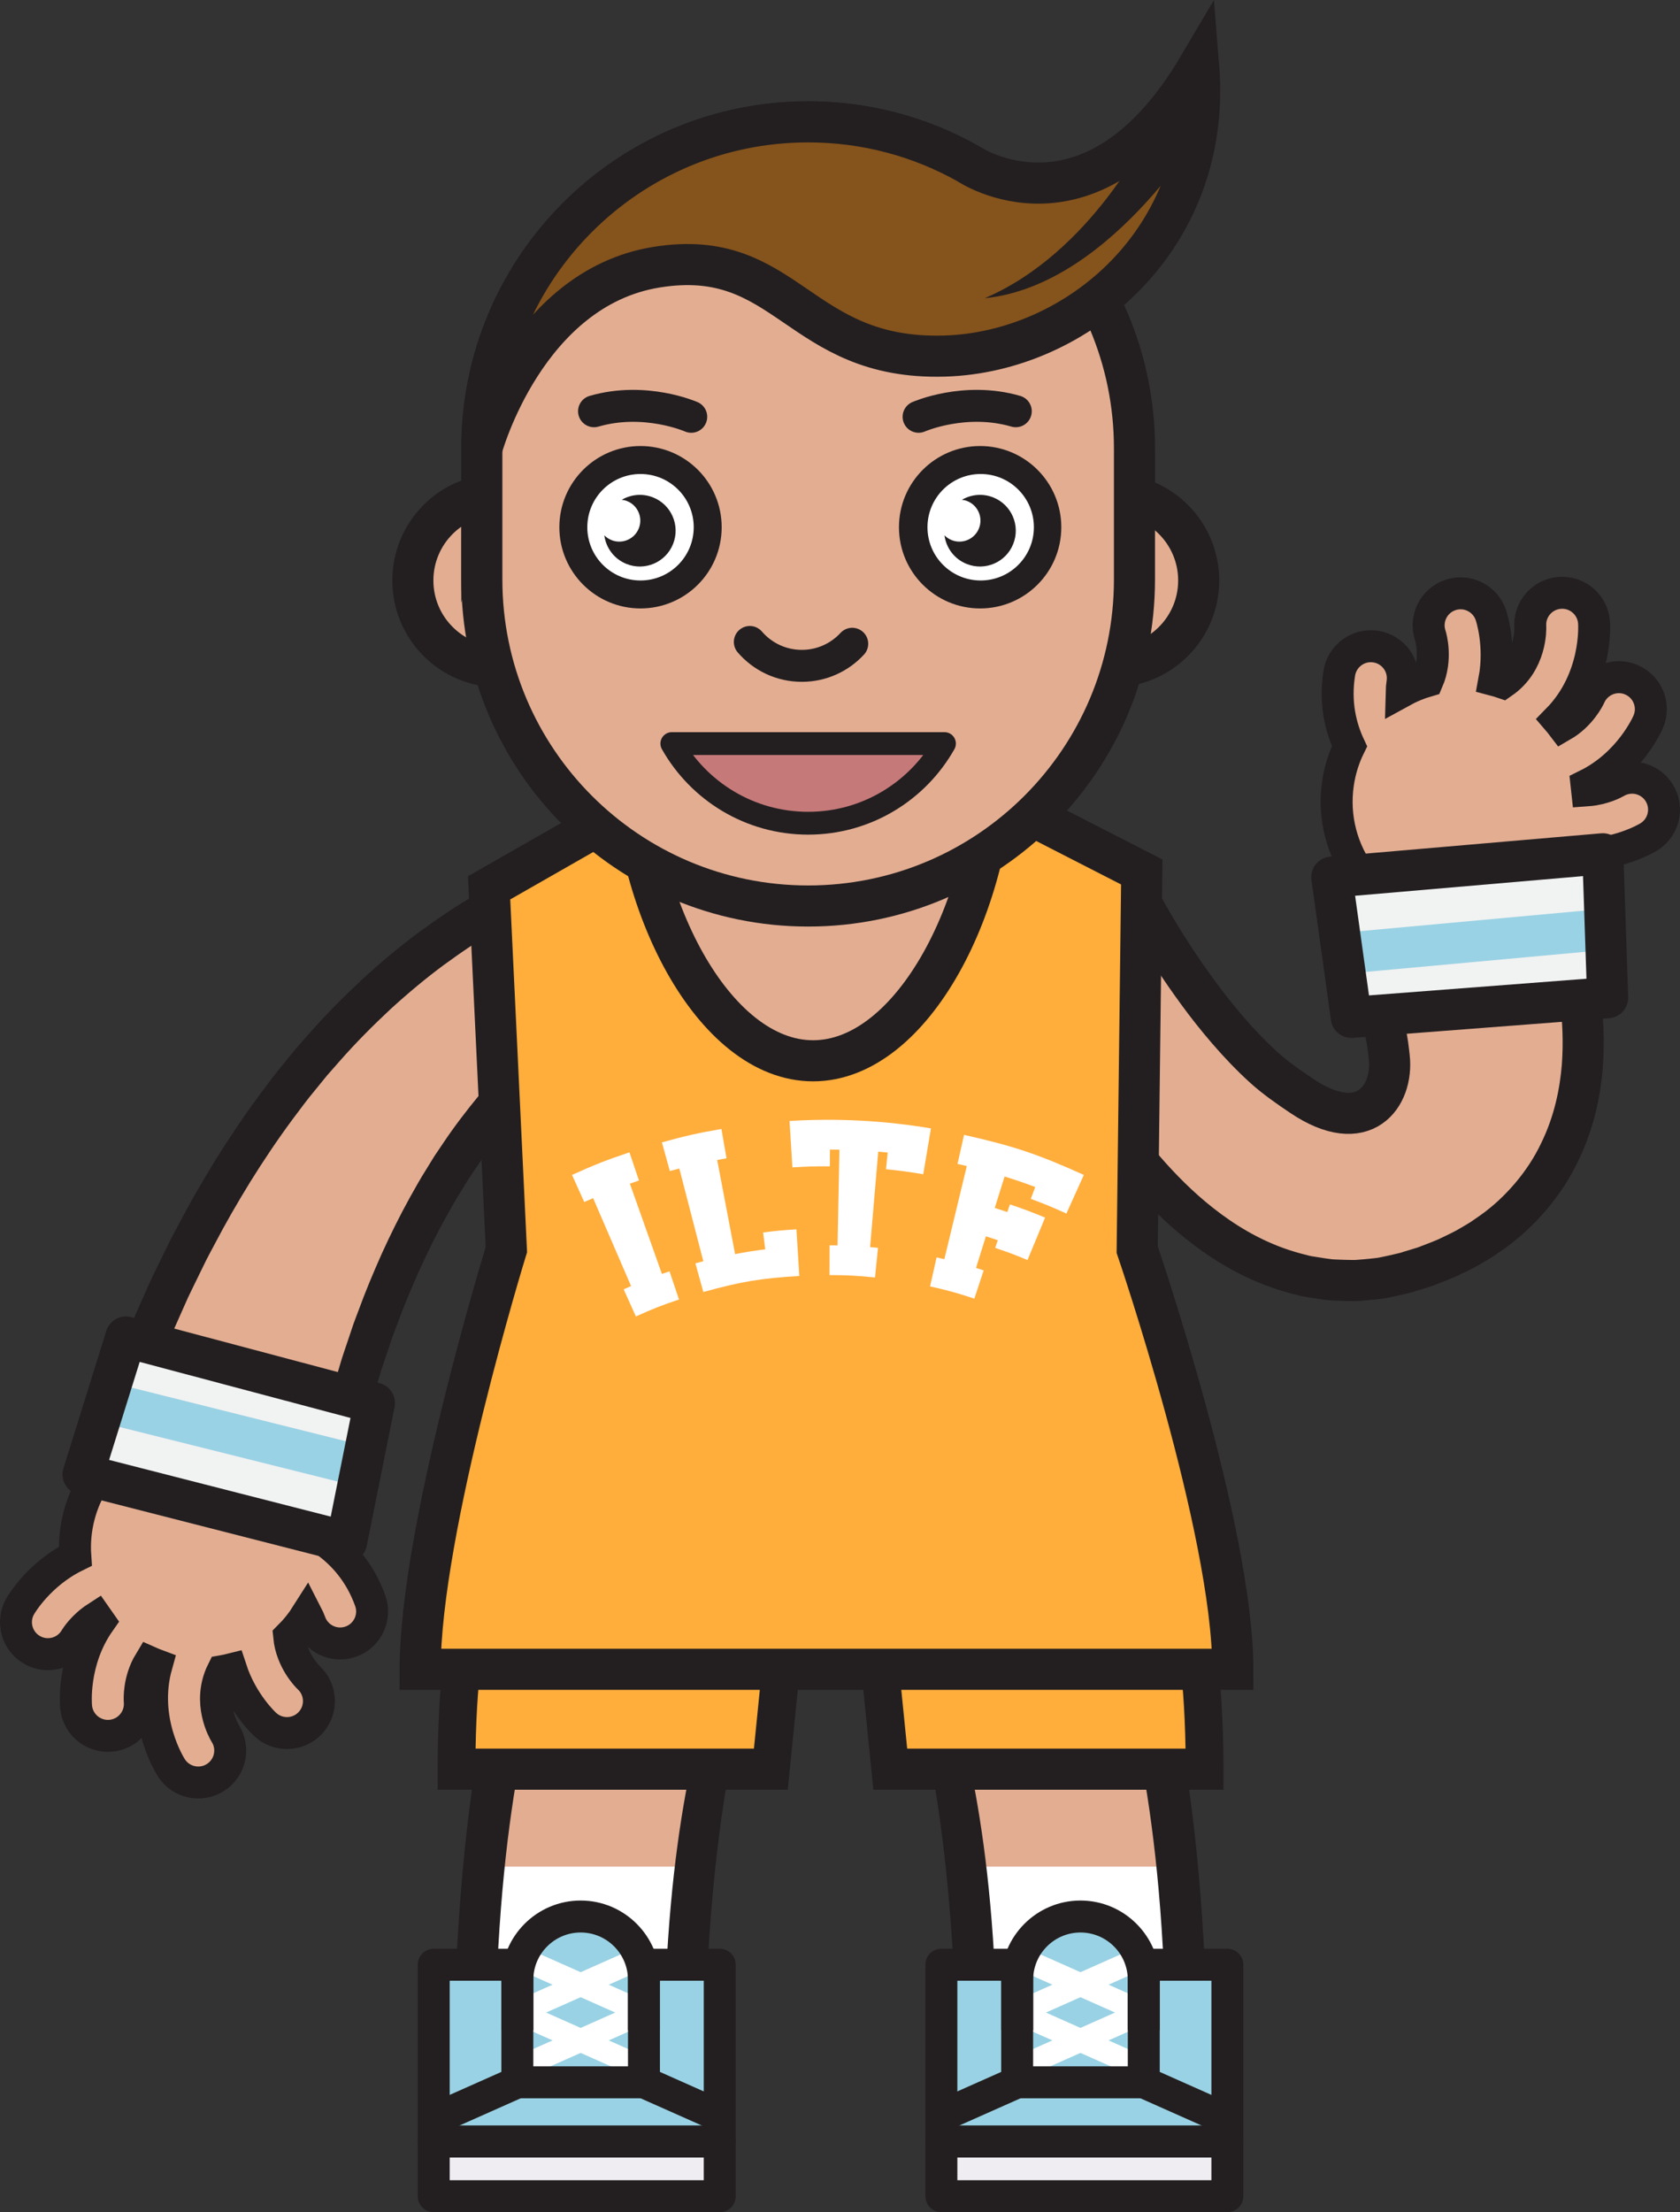 <?xml version="1.0" encoding="utf-8"?>
<!-- Generator: Adobe Illustrator 16.0.0, SVG Export Plug-In . SVG Version: 6.00 Build 0)  -->
<!DOCTYPE svg PUBLIC "-//W3C//DTD SVG 1.1//EN" "http://www.w3.org/Graphics/SVG/1.1/DTD/svg11.dtd">
<svg version="1.1" xmlns="http://www.w3.org/2000/svg" xmlns:xlink="http://www.w3.org/1999/xlink" x="0px" y="0px"
	 width="368.111px" height="484.472px" viewBox="0 0 368.111 484.472" enable-background="new 0 0 368.111 484.472"
	 xml:space="preserve">
<rect x="0" y="0" width="368.111" height="484.472" fill="#333333" stroke="none"/>
<g id="Layer_2">
	<path fill="#E3AD92" stroke="#231F20" stroke-width="7" stroke-miterlimit="10" d="M4.43,351.781
		c0.23-0.403,4.158-7.077,12.069-10.973c-0.835-11.872,6.147-23.364,17.869-27.721c14.249-5.296,30.094,1.963,35.391,16.213
		c1.018,2.742,1.568,5.542,1.697,8.315c3.761,2.737,7.482,6.836,9.667,12.951c1.291,3.611-0.566,7.584-4.151,8.915
		c-0.027,0.011-0.058,0.022-0.086,0.032c-3.641,1.3-7.646-0.597-8.946-4.239c-0.212-0.593-0.463-1.138-0.731-1.659
		c-1.093,1.729-2.382,3.337-3.848,4.796c0.51,5.273,4.013,8.743,4.275,8.997c2.815,2.604,3.012,6.997,0.429,9.843
		c-0.198,0.219-0.406,0.42-0.625,0.608c-2.639,2.271-6.62,2.269-9.265-0.133c-0.314-0.285-5.134-4.765-7.548-12.135
		c-0.624,0.157-1.248,0.287-1.873,0.396c-3.418,6.846,0.362,13.25,0.594,13.629c1.868,2.932,1.278,6.738-1.248,8.985
		c-0.261,0.232-0.543,0.447-0.845,0.643c-3.24,2.105-7.575,1.187-9.683-2.057c-0.313-0.483-6.647-10.474-3.268-22.53
		c-0.52-0.194-1.033-0.402-1.538-0.627c-2.405,3.979-2.172,8.164-2.149,8.496c0.245,2.71-1.089,5.205-3.249,6.563
		c-0.887,0.556-1.913,0.923-3.025,1.033c-3.848,0.384-7.277-2.422-7.661-6.27c-0.052-0.515-0.9-10.072,5.106-18.652
		c-0.227-0.308-0.448-0.621-0.662-0.939c-2.903,1.88-4.443,4.309-4.586,4.541c-1.376,2.347-3.911,3.601-6.459,3.448
		c-1.046-0.061-2.093-0.359-3.063-0.917C3.665,359.412,2.506,355.133,4.43,351.781z"/>
	<path fill="#E3AD92" stroke="#231F20" stroke-width="7" stroke-miterlimit="10" d="M361.252,183.299
		c-0.395,0.243-7.052,4.198-15.861,3.802c-4.987,10.805-16.643,17.512-29.013,15.684c-15.038-2.225-25.426-16.217-23.203-31.256
		c0.43-2.895,1.295-5.613,2.519-8.105c-1.977-4.211-3.264-9.595-2.232-16.008c0.608-3.786,4.15-6.372,7.932-5.812
		c0.031,0.004,0.063,0.008,0.092,0.014c3.817,0.615,6.414,4.207,5.798,8.024c-0.1,0.621-0.143,1.221-0.158,1.807
		c1.791-0.988,3.695-1.776,5.683-2.35c2.094-4.865,0.695-9.595,0.587-9.943c-1.212-3.639,0.731-7.583,4.366-8.832
		c0.28-0.097,0.559-0.172,0.842-0.231c3.404-0.719,6.893,1.2,8.054,4.579c0.139,0.401,2.204,6.648,0.769,14.27
		c0.623,0.164,1.231,0.35,1.833,0.556c6.292-4.353,6.064-11.786,6.045-12.229c-0.225-3.469,2.126-6.521,5.422-7.272
		c0.341-0.078,0.691-0.131,1.05-0.156c3.854-0.284,7.211,2.609,7.495,6.466c0.041,0.575,0.779,12.382-7.991,21.318
		c0.362,0.42,0.712,0.851,1.046,1.29c4.024-2.327,5.836-6.107,5.976-6.409c1.092-2.493,3.463-4.037,6.011-4.187
		c1.044-0.061,2.12,0.113,3.147,0.553c3.557,1.517,5.212,5.627,3.693,9.184c-0.201,0.476-4.063,9.261-13.46,13.886
		c0.05,0.378,0.094,0.761,0.128,1.142c3.449-0.248,5.97-1.634,6.206-1.77c2.337-1.393,5.162-1.271,7.321,0.09
		c0.887,0.557,1.661,1.323,2.242,2.279C365.6,176.981,364.554,181.289,361.252,183.299z"/>
	<path fill="#E3AD92" stroke="#231F20" stroke-width="9" stroke-miterlimit="10" d="M344.039,205.893
		c0.021,0.108,0.034,0.204,0.048,0.287c-0.123-1.088-0.32-2.149-0.589-3.179c-14.709,1.234-29.321,3.486-43.937,5.6
		c-0.002,0.73,0.03,1.465,0.101,2.205c0,0,0.057,0.529,0.218,1.55c0.042,0.255,0.092,0.539,0.146,0.854
		c0.041,0.194,0.086,0.405,0.136,0.636c0.048,0.221,0.104,0.458,0.16,0.714c0.059,0.257,0.127,0.546,0.174,0.718
		c0.467,1.818,0.99,3.417,1.526,5.175c0.536,1.742,1.083,3.604,1.528,5.525c0.46,1.925,0.666,3.849,0.854,5.525
		c0.955,8.516-5.515,17.721-19.254,8.453c-2.646-1.786-5.655-3.832-8.383-6.323c-2.738-2.494-5.336-5.244-7.728-8.009
		c-2.392-2.767-4.585-5.552-6.534-8.219c-3.916-5.322-6.915-10.084-8.918-13.413c-0.998-1.668-1.745-2.978-2.238-3.853
		c-0.455-0.814-0.695-1.249-0.695-1.249l-0.34-0.616c-3.68-6.57-11.807-9.426-18.875-6.381c-7.549,3.257-11.03,12.015-7.775,19.563
		c0,0,0.283,0.656,0.813,1.888c0.512,1.161,1.261,2.827,2.246,4.903c1.979,4.148,4.896,9.969,8.959,16.791
		c2.024,3.415,4.359,7.074,7.057,10.894c2.701,3.816,5.761,7.797,9.361,11.805c3.612,4.002,7.752,8.056,12.871,11.829
		c5.105,3.74,11.31,7.288,18.936,9.32c0.961,0.237,1.878,0.526,2.882,0.692c1.002,0.171,2.009,0.327,3.02,0.471l1.516,0.206
		c0.508,0.058,1.036,0.063,1.553,0.091c1.042,0.047,2.087,0.076,3.129,0.09c1.043,0.048,2.088-0.077,3.131-0.157
		c1.045-0.093,2.089-0.199,3.129-0.322c1.028-0.149,2.025-0.393,3.038-0.606l1.508-0.347l0.75-0.181l0.376-0.094l0.187-0.046
		l0.094-0.022l0.643-0.217l1.711-0.517l0.851-0.259c0.317-0.103,0.474-0.125,1.004-0.331c0.902-0.337,1.8-0.684,2.694-1.04
		c0.896-0.355,1.808-0.722,2.56-1.098c1.584-0.757,3.141-1.474,4.713-2.428c0.783-0.463,1.556-0.896,2.327-1.396
		c0.768-0.532,1.533-1.062,2.294-1.589c6.065-4.299,11.477-10.654,14.661-17.345c3.304-6.708,4.557-13.322,5.024-18.892
		c0.413-5.578,0.105-10.33-0.365-14.229c-0.473-3.912-1.089-7.067-1.565-9.439c-0.482-2.355-0.826-3.971-0.851-4.369
		c-0.02-0.104-0.004-0.079,0.006-0.067l0.022,0.028c0.008,0.02,0.004-0.008,0.018,0.051
		C343.992,205.662,344.018,205.785,344.039,205.893z"/>
	<path fill="#E3AD92" stroke="#231F20" stroke-width="9" stroke-miterlimit="10" d="M140.274,205.76
		c0.023-0.006,0.725,11.495,0.816,11.5l0.01,0.017c-0.047,0.019-0.094,0.039-0.146,0.063c-0.123,0.049-0.266,0.107-0.426,0.173
		c-0.699,0.281-1.893,0.802-3.438,1.565c-1.547,0.753-3.467,1.83-5.627,3.166c-2.168,1.323-4.564,3.016-7.102,4.978
		c-2.555,1.938-5.186,4.296-7.887,6.862c-2.688,2.594-5.381,5.517-8.039,8.662c-2.621,3.194-5.238,6.575-7.672,10.227
		c-0.609,0.907-1.225,1.818-1.84,2.73c-0.58,0.944-1.162,1.892-1.746,2.84c-1.201,1.863-2.273,3.853-3.381,5.801
		c-2.18,3.925-4.182,7.98-6.031,12.043c-1.822,4.082-3.523,8.149-4.994,12.188c-0.375,1.005-0.764,1.987-1.117,2.982
		c-0.336,1.005-0.67,2-1,2.984c-0.641,1.979-1.354,3.854-1.883,5.78c-0.564,1.902-1.113,3.751-1.645,5.54
		c-0.533,1.784-0.939,3.567-1.391,5.242c-0.428,1.689-0.877,3.282-1.23,4.836c-0.348,1.555-0.676,3.029-0.986,4.416
		c-0.309,1.384-0.598,2.678-0.867,3.874c-0.229,1.214-0.439,2.328-0.629,3.335c-0.762,4.019-1.197,6.315-1.197,6.315l-48.836-11.964
		c0,0,0.846-2.594,2.33-7.136c0.373-1.132,0.783-2.386,1.232-3.752c0.494-1.357,1.027-2.826,1.598-4.396
		c0.57-1.567,1.18-3.233,1.82-4.99c0.648-1.754,1.422-3.585,2.184-5.498c0.787-1.91,1.537-3.906,2.441-5.95
		c0.906-2.038,1.842-4.146,2.805-6.313c0.924-2.171,2.072-4.356,3.145-6.606c0.549-1.121,1.104-2.255,1.662-3.4
		c0.578-1.137,1.203-2.276,1.813-3.427c2.404-4.615,5.113-9.303,7.994-13.991c2.914-4.679,6.035-9.352,9.391-13.886
		c1.697-2.26,3.355-4.528,5.176-6.701c0.893-1.093,1.779-2.183,2.666-3.271c0.93-1.058,1.859-2.114,2.785-3.164
		c3.686-4.203,7.615-8.127,11.539-11.787c3.977-3.626,7.986-6.966,11.986-9.924c4.021-2.936,7.926-5.578,11.74-7.767
		c3.797-2.208,7.383-4.078,10.705-5.554c3.316-1.489,6.283-2.66,8.859-3.515c2.568-0.865,4.67-1.459,6.246-1.842
		c0.896-0.206,1.584-0.363,2.047-0.468c0.686-0.147,0.703-0.137,0.729-0.144L140.274,205.76z"/>
	<g>
		<polygon fill="#F1F2F2" points="82.04,307.274 75.942,337.676 18.196,322.912 27.595,292.806 		"/>
		
			<line fill="none" stroke="#99D2E4" stroke-width="9" stroke-linejoin="round" stroke-miterlimit="10" x1="79.259" y1="321.144" x2="23.13" y2="307.112"/>
		<path fill="#231F20" d="M74.829,342.036l-57.748-14.765c-1.195-0.306-2.213-1.089-2.814-2.167s-0.732-2.355-0.365-3.533
			l9.398-30.104c0.719-2.302,3.123-3.626,5.451-3.009l54.443,14.467c2.297,0.61,3.725,2.903,3.256,5.234l-6.096,30.402
			c-0.242,1.211-0.971,2.269-2.016,2.925c-0.615,0.386-1.307,0.614-2.016,0.674C75.827,342.203,75.321,342.162,74.829,342.036z
			 M30.606,298.263l-6.701,21.463l48.559,12.416l4.332-21.605L30.606,298.263z"/>
	</g>
	<g>
		<polygon fill="#F1F2F2" points="296.089,222.81 291.813,192.097 351.198,186.98 352.26,218.501 		"/>
		
			<line fill="none" stroke="#99D2E4" stroke-width="9" stroke-linejoin="round" stroke-miterlimit="10" x1="294.14" y1="208.797" x2="351.754" y2="203.524"/>
		<path fill="#231F20" d="M291.428,187.614l59.385-5.115c1.229-0.105,2.448,0.295,3.373,1.116c0.923,0.819,1.469,1.982,1.51,3.215
			l1.062,31.519c0.08,2.411-1.753,4.454-4.153,4.64l-56.167,4.308c-2.372,0.182-4.475-1.512-4.803-3.867l-4.275-30.711
			c-0.172-1.223,0.167-2.462,0.938-3.426c0.453-0.566,1.03-1.012,1.68-1.301C290.43,187.785,290.921,187.658,291.428,187.614z
			 M347.616,214.344l-0.756-22.473l-49.937,4.302l3.039,21.825L347.616,214.344z"/>
	</g>
	<g>
		<g>
			<path fill="#E3AD92" d="M214.065,455.443h46c0-69.271-12.391-102.025-12.918-104.577l-45.047,9.313l22.523-4.656l-22.525,4.647
				C202.218,360.75,214.065,391.055,214.065,455.443z"/>
			<rect x="212.72" y="408.803" fill="#FFFFFF" width="46.199" height="27.517"/>
			<path fill="#231F20" d="M264.565,459.943h-55v-4.5c0-63.694-11.756-93.79-11.875-94.369l-0.904-4.403l53.857-11.123l0.91,4.407
				c0.531,2.571,13.012,35.781,13.012,105.488V459.943z M218.546,450.943h37.002c-0.439-57.218-9.119-79.764-11.943-94.749
				l-36.254,7.494C210.019,378.169,218.101,398.266,218.546,450.943z"/>
			<g>
				<path fill="#FFAD3B" d="M178.558,321.548h9.666l64.518,3.559c0,0,11.197,18.354,11.197,62.352c-18.102,0-68.869,0-68.869,0
					l-3.352-33.4l-9.547,2.859l-1.129-0.339C182.056,335.606,181.228,342.599,178.558,321.548z"/>
				<path fill="#231F20" d="M181.239,351.971l0.932,0.279l13.129-3.933l3.477,34.641h60.988c-0.6-34.988-7.938-42.847-10.297-53.526
					l-61.35-3.384h-9.018c-0.342-2.997-0.709-5.995-1.127-8.995l10.25-0.005l67.746,3.73l0.768,3.184
					c0.463,1.914,11.334,19.424,11.334,63.496v4.5h-76.707l-3.227-32.16c0,0-2.916,0.903-5.967,0.903
					c-0.457,0-0.91-0.022-1.354-0.057C180.989,357.753,181.136,354.863,181.239,351.971z"/>
			</g>
			
				<rect x="206.269" y="468.981" fill="#EFEDF2" stroke="#231F20" stroke-width="7" stroke-linejoin="round" stroke-miterlimit="10" width="62.666" height="11.991"/>
			
				<rect x="206.269" y="430.283" fill="#99D2E4" stroke="#231F20" stroke-width="7" stroke-linejoin="round" stroke-miterlimit="10" width="62.666" height="38.698"/>
			<path fill="#99D2E4" d="M222.872,444.6v-11.006c0-7.661,6.211-13.872,13.871-13.872l0,0c7.662,0,13.873,6.211,13.873,13.872
				V444.6"/>
			
				<line fill="none" stroke="#FFFFFF" stroke-width="5" stroke-miterlimit="10" x1="250.616" y1="440.688" x2="222.872" y2="453.021"/>
			
				<line fill="none" stroke="#FFFFFF" stroke-width="5" stroke-miterlimit="10" x1="222.872" y1="440.688" x2="250.616" y2="453.021"/>
			
				<line fill="none" stroke="#FFFFFF" stroke-width="5" stroke-miterlimit="10" x1="250.616" y1="428.487" x2="222.872" y2="440.82"/>
			
				<line fill="none" stroke="#FFFFFF" stroke-width="5" stroke-miterlimit="10" x1="222.872" y1="428.487" x2="250.616" y2="440.82"/>
			<polyline fill="none" stroke="#231F20" stroke-width="7" stroke-linejoin="round" stroke-miterlimit="10" points="
				206.269,463.412 222.872,456.029 222.872,428.487 			"/>
			<polyline fill="none" stroke="#231F20" stroke-width="7" stroke-linejoin="round" stroke-miterlimit="10" points="
				267.22,463.412 250.616,456.029 250.616,428.487 			"/>
			
				<line fill="none" stroke="#231F20" stroke-width="7" stroke-linejoin="round" stroke-miterlimit="10" x1="222.872" y1="456.029" x2="250.616" y2="456.029"/>
			<path fill="#231F20" d="M254.116,444.6h-7v-11.006c0-5.719-4.654-10.372-10.373-10.372s-10.371,4.653-10.371,10.372V444.6h-7
				v-11.006c0-9.579,7.793-17.372,17.371-17.372c9.58,0,17.373,7.793,17.373,17.372V444.6z"/>
		</g>
	</g>
	<g>
		<g>
			<path fill="#E3AD92" d="M149.907,455.443h-46c0-69.271,12.391-102.025,12.918-104.577l45.047,9.313l-22.523-4.656l22.525,4.647
				C161.755,360.75,149.907,391.055,149.907,455.443z"/>
			<rect x="105.054" y="408.803" fill="#FFFFFF" width="46.199" height="27.517"/>
			<path fill="#231F20" d="M99.407,455.443c0-69.707,12.48-102.917,13.012-105.488l0.91-4.407l53.857,11.123l-0.904,4.403
				c-0.119,0.579-11.875,30.675-11.875,94.369v4.5h-55V455.443z M156.622,363.688l-36.254-7.494
				c-2.824,14.985-11.504,37.531-11.943,94.749h37.002C145.872,398.266,153.954,378.169,156.622,363.688z"/>
			<g>
				<path fill="#FFAD3B" d="M185.415,321.548h-9.666l-64.518,3.559c0,0-11.197,18.354-11.197,62.352c18.102,0,68.869,0,68.869,0
					l3.352-33.4l9.547,2.859l1.129-0.339C181.917,335.606,182.745,342.599,185.415,321.548z"/>
				<path fill="#231F20" d="M182.733,351.971l-0.932,0.279l-13.129-3.933l-3.477,34.641h-60.988
					c0.6-34.988,7.938-42.847,10.297-53.526l61.35-3.384h9.018c0.342-2.997,0.709-5.995,1.127-8.995l-10.25-0.005l-67.746,3.73
					l-0.768,3.184c-0.463,1.914-11.334,19.424-11.334,63.496v4.5h76.707l3.227-32.16c0,0,2.916,0.903,5.967,0.903
					c0.457,0,0.91-0.022,1.354-0.057C182.983,357.753,182.837,354.863,182.733,351.971z"/>
			</g>
			
				<rect x="95.038" y="468.981" fill="#EFEDF2" stroke="#231F20" stroke-width="7" stroke-linejoin="round" stroke-miterlimit="10" width="62.666" height="11.991"/>
			
				<rect x="95.038" y="430.283" fill="#99D2E4" stroke="#231F20" stroke-width="7" stroke-linejoin="round" stroke-miterlimit="10" width="62.666" height="38.698"/>
			<path fill="#99D2E4" d="M141.101,444.6v-11.006c0-7.661-6.211-13.872-13.871-13.872l0,0c-7.662,0-13.873,6.211-13.873,13.872
				V444.6"/>
			
				<line fill="none" stroke="#FFFFFF" stroke-width="5" stroke-miterlimit="10" x1="113.356" y1="440.688" x2="141.101" y2="453.021"/>
			
				<line fill="none" stroke="#FFFFFF" stroke-width="5" stroke-miterlimit="10" x1="141.101" y1="440.688" x2="113.356" y2="453.021"/>
			
				<line fill="none" stroke="#FFFFFF" stroke-width="5" stroke-miterlimit="10" x1="113.356" y1="428.487" x2="141.101" y2="440.82"/>
			
				<line fill="none" stroke="#FFFFFF" stroke-width="5" stroke-miterlimit="10" x1="141.101" y1="428.487" x2="113.356" y2="440.82"/>
			<polyline fill="none" stroke="#231F20" stroke-width="7" stroke-linejoin="round" stroke-miterlimit="10" points="
				157.704,463.412 141.101,456.029 141.101,428.487 			"/>
			<polyline fill="none" stroke="#231F20" stroke-width="7" stroke-linejoin="round" stroke-miterlimit="10" points="
				96.753,463.412 113.356,456.029 113.356,428.487 			"/>
			
				<line fill="none" stroke="#231F20" stroke-width="7" stroke-linejoin="round" stroke-miterlimit="10" x1="141.101" y1="456.029" x2="113.356" y2="456.029"/>
			<path fill="#231F20" d="M109.856,444.6h7v-11.006c0-5.719,4.654-10.372,10.373-10.372s10.371,4.653,10.371,10.372V444.6h7
				v-11.006c0-9.579-7.793-17.372-17.371-17.372c-9.58,0-17.373,7.793-17.373,17.372V444.6z"/>
		</g>
	</g>
	<path fill="#FFAD3B" stroke="#231F20" stroke-width="9" stroke-miterlimit="10" d="M249.175,273.669l1-82.704l-58.813-30.109
		c-2.311-3.046-6.217,10.731-12.688,11.873c-6.469-1.142-10.375-14.919-12.686-11.873l-58.814,33.58l3.779,79.233
		c0,0-18.893,61.274-18.893,91.918c29.828,0,148.24,0,178.068,0C270.13,334.944,249.175,273.669,249.175,273.669z"/>
	<path fill="#E3AD92" stroke="#231F20" stroke-width="9" stroke-miterlimit="10" d="M217.853,164.787
		c0,32.797-17.773,67.528-39.697,67.528s-39.697-34.731-39.697-67.528s17.773-59.385,39.697-59.385S217.853,131.99,217.853,164.787z
		"/>
	<g>
		<g>
			<path fill="#FFFFFF" d="M139.331,288.306c-1.072-2.376-1.607-3.563-2.68-5.939c0.646-0.293,0.973-0.435,1.623-0.716
				c-3.326-7.702-4.994-11.555-8.32-19.257c-0.777,0.336-1.164,0.507-1.938,0.855c-1.072-2.376-1.609-3.563-2.682-5.939
				c4.959-2.238,7.482-3.228,12.588-4.947c0.832,2.471,1.248,3.702,2.08,6.173c-0.797,0.269-1.193,0.407-1.986,0.688
				c2.807,7.907,4.209,11.862,7.016,19.77c0.666-0.236,0.998-0.351,1.666-0.575c0.832,2.471,1.246,3.705,2.078,6.176
				C144.944,285.884,143.052,286.626,139.331,288.306z"/>
			<path fill="#FFFFFF" d="M154.11,282.958c-0.695-2.512-1.043-3.767-1.738-6.278c0.693-0.192,1.041-0.287,1.736-0.468
				c-2.105-8.122-3.16-12.183-5.266-20.305c-0.83,0.216-1.244,0.326-2.072,0.556c-0.697-2.512-1.045-3.769-1.74-6.28
				c5.172-1.433,7.787-2.02,13.045-2.933c0.447,2.568,0.67,3.851,1.117,6.419c-0.82,0.143-1.23,0.217-2.049,0.373
				c1.568,8.242,2.354,12.366,3.924,20.608c2.631-0.501,3.955-0.71,6.607-1.048c-0.188-1.473-0.281-2.213-0.469-3.686
				c2.916-0.371,4.377-0.508,7.307-0.688c0.252,4.084,0.377,6.126,0.627,10.21C166.638,279.96,162.388,280.666,154.11,282.958z"/>
			<path fill="#FFFFFF" d="M202.296,257.165c-3.254-0.547-4.889-0.768-8.164-1.1c0.148-1.46,0.223-2.191,0.371-3.651
				c-0.826-0.084-1.24-0.123-2.068-0.193c-0.713,8.36-1.07,12.543-1.783,20.903c0.693,0.06,1.041,0.092,1.732,0.162
				c-0.262,2.594-0.393,3.89-0.656,6.483c-3.977-0.403-5.975-0.508-9.967-0.521c0.01-2.606,0.012-3.91,0.021-6.517
				c0.695,0.002,1.043,0.008,1.738,0.021c0.162-8.389,0.244-12.585,0.406-20.974c-0.828-0.016-1.242-0.022-2.072-0.025
				c-0.004,1.468-0.008,2.203-0.012,3.671c-3.289-0.012-4.934,0.035-8.217,0.238c-0.252-4.066-0.379-6.099-0.629-10.165
				c10.35-0.638,20.762-0.095,30.986,1.623C203.308,251.138,202.97,253.147,202.296,257.165z"/>
			<path fill="#FFFFFF" d="M203.79,281.725c0.57-2.543,0.857-3.815,1.428-6.358c0.682,0.153,1.021,0.234,1.701,0.398
				c1.967-8.156,2.953-12.237,4.92-20.394c-0.811-0.196-1.219-0.291-2.033-0.474c0.57-2.543,0.857-3.814,1.43-6.357
				c10.74,2.409,16.047,4.164,26.248,8.77c-1.527,3.383-2.291,5.074-3.818,8.457c-3.088-1.394-4.646-2.036-7.799-3.214
				c0.387-1.035,0.578-1.556,0.965-2.591c-2.666-0.996-4.008-1.455-6.713-2.301c-0.859,2.752-1.291,4.13-2.152,6.882
				c1.104,0.345,1.656,0.524,2.752,0.896c0.227-0.67,0.342-1.008,0.568-1.678c3.111,1.054,4.654,1.633,7.707,2.898
				c-1.539,3.716-2.311,5.575-3.85,9.291c-2.807-1.163-4.227-1.695-7.086-2.664c0.227-0.67,0.342-1.006,0.57-1.676
				c-1.039-0.352-1.561-0.523-2.605-0.85c-0.865,2.769-1.299,4.153-2.164,6.922c0.67,0.21,1.008,0.319,1.676,0.54
				c-0.816,2.475-1.225,3.71-2.043,6.185C209.655,283.139,207.708,282.604,203.79,281.725z"/>
		</g>
	</g>
	<g>
		<circle fill="#E3AD92" stroke="#231F20" stroke-width="9" stroke-miterlimit="10" cx="109.356" cy="127.126" r="18.893"/>
		<circle fill="#E3AD92" stroke="#231F20" stroke-width="9" stroke-miterlimit="10" cx="243.756" cy="127.126" r="18.893"/>
		<path fill="#E3AD92" stroke="#231F20" stroke-width="9" stroke-miterlimit="10" d="M248.577,126.919
			c0,39.488-32.012,71.5-71.5,71.5l0,0c-39.488,0-71.5-32.012-71.5-71.5V98.185c0-39.488,32.012-71.5,71.5-71.5l0,0
			c39.488,0,71.5,32.012,71.5,71.5v6.997v10.634V126.919z"/>
		<circle fill="#231F20" cx="140.346" cy="115.467" r="17.784"/>
		<circle fill="#FFFFFF" cx="140.346" cy="115.467" r="11.659"/>
		<circle fill="#231F20" cx="214.761" cy="115.467" r="17.785"/>
		<path fill="#231F20" d="M143.09,108.932c-2.333-0.927-4.844-0.65-6.856,0.524c0.389,0.047,0.778,0.125,1.16,0.277
			c2.361,0.938,3.517,3.615,2.578,5.979c-0.939,2.363-3.617,3.518-5.979,2.578c-0.614-0.244-1.144-0.609-1.579-1.054
			c0.358,2.729,2.141,5.19,4.881,6.278c4.027,1.601,8.589-0.366,10.189-4.395C149.084,115.094,147.116,110.533,143.09,108.932z"/>
		<circle fill="#FFFFFF" cx="214.879" cy="115.467" r="11.659"/>
		<path fill="#231F20" d="M217.624,108.932c-2.334-0.927-4.844-0.65-6.856,0.524c0.389,0.047,0.778,0.125,1.159,0.277
			c2.362,0.938,3.518,3.615,2.578,5.979s-3.617,3.518-5.979,2.578c-0.615-0.244-1.144-0.609-1.579-1.054
			c0.358,2.729,2.141,5.19,4.881,6.278c4.026,1.601,8.589-0.366,10.188-4.395C223.618,115.094,221.649,110.533,217.624,108.932z"/>
		
			<path fill="#C67979" stroke="#231F20" stroke-width="5" stroke-linecap="round" stroke-linejoin="round" stroke-miterlimit="10" d="
			M147.208,162.845c5.889,10.412,17.054,17.443,29.869,17.443s23.98-7.031,29.869-17.443H147.208z"/>
		<path fill="none" stroke="#231F20" stroke-width="7" stroke-linecap="round" stroke-miterlimit="10" d="M151.46,91.279
			c0,0-10.121-4.462-21.299-1.214"/>
		<path fill="none" stroke="#231F20" stroke-width="7" stroke-linecap="round" stroke-miterlimit="10" d="M201.275,91.279
			c0,0,10.121-4.462,21.299-1.214"/>
		<path fill="#E3AD92" stroke="#231F20" stroke-width="7" stroke-linecap="round" stroke-miterlimit="10" d="M186.737,140.986
			c-2.748,2.975-6.68,4.836-11.047,4.836c-4.557,0-8.639-2.027-11.395-5.229"/>
		<path fill="#85531C" stroke="#231F20" stroke-width="9" stroke-miterlimit="10" d="M212.075,35.822
			c0,0,27.111,18.466,50.575-21.308c3.054,37.658-26.565,62.622-55.703,63.468c-32.206,0.935-34.329-24.118-63.102-19.464
			s-38.268,39.667-38.268,39.667c0-39.488,32.012-71.5,71.5-71.5l0,0C189.792,26.686,201.73,30.004,212.075,35.822z"/>
		<path fill="#231F20" d="M265.486,24.97c0,0-21.036,37.448-49.724,40.344c23.503-10.077,35.909-36.298,35.909-36.298L265.486,24.97
			z"/>
	</g>
</g>
<g id="Warstwa_2">
	<circle display="inline" fill="#231F20" cx="140.227" cy="115.467" r="11.931" opacity="0">
            <animate attributeName="opacity" values="0;1;0;0;0;0;0;0;0;0;0;0;0;0;0" dur="2.5s" repeatCount="indefinite" calcMode="discrete"/>
        </circle>
	<circle display="inline" fill="#231F20" cx="214.88" cy="115.467" r="11.931" opacity="0">
            <animate attributeName="opacity" values="0;1;0;0;0;0;0;0;0;0;0;0;0;0;0" dur="2.5s" repeatCount="indefinite" calcMode="discrete"/>
        </circle>
</g>
</svg>
